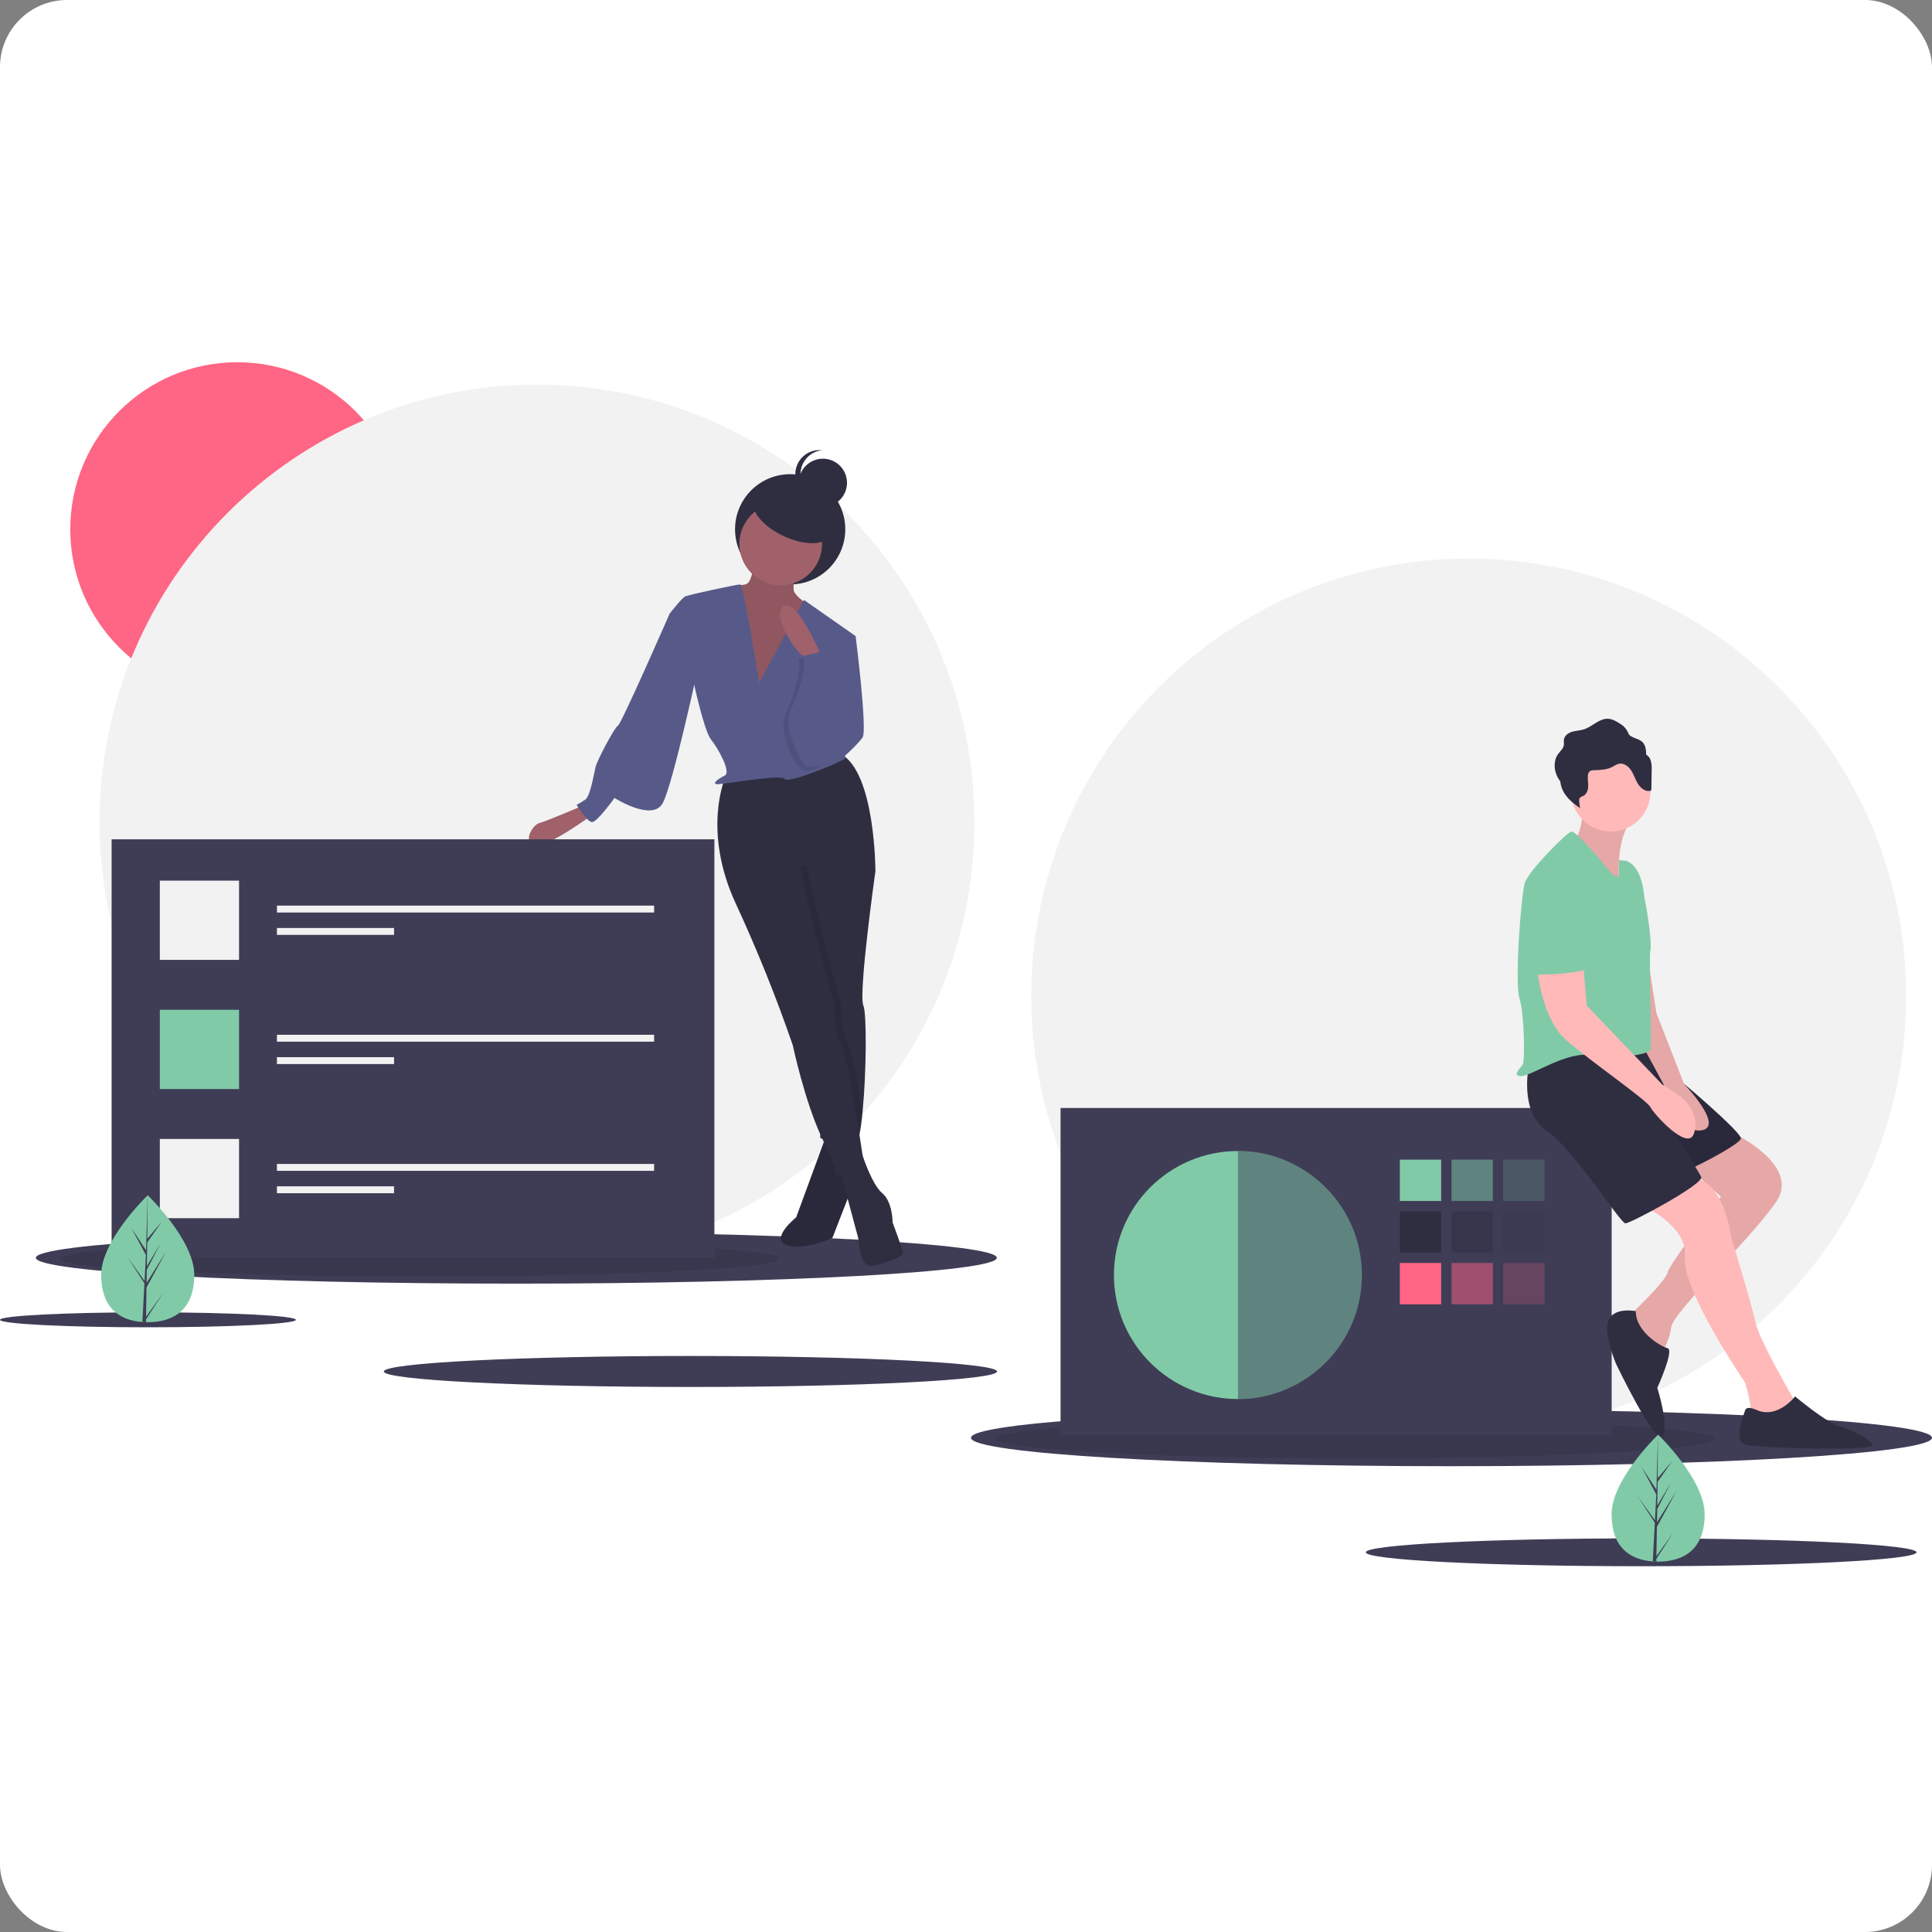 <svg width="144" height="144" viewBox="0 0 144 144" fill="none" xmlns="http://www.w3.org/2000/svg">
<rect x="0" y="0" width="144" height="144" fill="#808080" stroke="none"/>
<rect width="144" height="144" rx="5" fill="white"/>
<path d="M109.47 106.843C127.477 106.843 142.074 92.245 142.074 74.238C142.074 56.231 127.477 41.633 109.47 41.633C91.463 41.633 76.865 56.231 76.865 74.238C76.865 92.245 91.463 106.843 109.47 106.843Z" fill="#F2F2F2"/>
<path d="M17.689 51.903C24.566 51.903 30.14 46.328 30.14 39.451C30.14 32.575 24.566 27 17.689 27C10.812 27 5.238 32.575 5.238 39.451C5.238 46.328 10.812 51.903 17.689 51.903Z" fill="#FF6584"/>
<path d="M40.025 93.878C58.032 93.878 72.629 79.28 72.629 61.273C72.629 43.266 58.032 28.669 40.025 28.669C22.018 28.669 7.42 43.266 7.42 61.273C7.42 79.28 22.018 93.878 40.025 93.878Z" fill="#F2F2F2"/>
<path d="M38.484 95.675C58.264 95.675 74.298 94.813 74.298 93.749C74.298 92.686 58.264 91.824 38.484 91.824C18.705 91.824 2.671 92.686 2.671 93.749C2.671 94.813 18.705 95.675 38.484 95.675Z" fill="#3F3D56"/>
<path opacity="0.1" d="M31.296 95.144C46.113 95.144 58.124 94.549 58.124 93.816C58.124 93.083 46.113 92.488 31.296 92.488C16.479 92.488 4.468 93.083 4.468 93.816C4.468 94.549 16.479 95.144 31.296 95.144Z" fill="black"/>
<path d="M108.186 109.282C127.966 109.282 144 108.333 144 107.164C144 105.994 127.966 105.046 108.186 105.046C88.407 105.046 72.372 105.994 72.372 107.164C72.372 108.333 88.407 109.282 108.186 109.282Z" fill="#3F3D56"/>
<path opacity="0.1" d="M100.998 108.697C115.815 108.697 127.826 108.043 127.826 107.237C127.826 106.43 115.815 105.776 100.998 105.776C86.181 105.776 74.17 106.43 74.17 107.237C74.17 108.043 86.181 108.697 100.998 108.697Z" fill="black"/>
<path d="M51.462 103.377C64.084 103.377 74.316 102.86 74.316 102.222C74.316 101.584 64.084 101.066 51.462 101.066C38.84 101.066 28.607 101.584 28.607 102.222C28.607 102.86 38.84 103.377 51.462 103.377Z" fill="#3F3D56"/>
<path d="M11.027 98.928C17.117 98.928 22.054 98.678 22.054 98.371C22.054 98.063 17.117 97.813 11.027 97.813C4.937 97.813 0 98.063 0 98.371C0 98.678 4.937 98.928 11.027 98.928Z" fill="#3F3D56"/>
<path d="M122.322 116.737C133.656 116.737 142.845 116.273 142.845 115.7C142.845 115.127 133.656 114.662 122.322 114.662C110.987 114.662 101.799 115.127 101.799 115.7C101.799 116.273 110.987 116.737 122.322 116.737Z" fill="#3F3D56"/>
<path d="M120.124 82.582H79.047V106.971H120.124V82.582Z" fill="#3F3D56"/>
<path d="M92.269 104.275C97.373 104.275 101.511 100.138 101.511 95.033C101.511 89.929 97.373 85.791 92.269 85.791C87.165 85.791 83.027 89.929 83.027 95.033C83.027 100.138 87.165 104.275 92.269 104.275Z" fill="#81CAA8"/>
<path d="M107.416 86.433H104.335V89.513H107.416V86.433Z" fill="#81CAA8"/>
<path opacity="0.5" d="M111.267 86.433H108.186V89.513H111.267V86.433Z" fill="#81CAA8"/>
<path opacity="0.2" d="M115.118 86.433H112.037V89.513H115.118V86.433Z" fill="#81CAA8"/>
<path d="M107.416 90.284H104.335V93.364H107.416V90.284Z" fill="#2F2E41"/>
<path opacity="0.5" d="M111.267 90.284H108.186V93.364H111.267V90.284Z" fill="#2F2E41"/>
<path opacity="0.2" d="M115.118 90.284H112.037V93.364H115.118V90.284Z" fill="#2F2E41"/>
<path d="M107.416 94.135H104.335V97.215H107.416V94.135Z" fill="#FF6584"/>
<path opacity="0.5" d="M111.267 94.135H108.186V97.215H111.267V94.135Z" fill="#FF6584"/>
<path opacity="0.2" d="M115.118 94.135H112.037V97.215H115.118V94.135Z" fill="#FF6584"/>
<path opacity="0.5" d="M92.269 85.791V104.275C97.373 104.275 101.768 100.138 101.768 95.033C101.768 89.929 97.373 85.791 92.269 85.791Z" fill="#3F3D56"/>
<path d="M128.917 84.315C128.917 84.315 134.308 86.754 132.383 89.578C130.457 92.402 124.681 97.793 124.553 98.948C124.424 100.104 123.654 101.13 123.654 101.13C123.654 101.13 121.087 98.435 121.344 98.178C121.6 97.921 124.168 95.482 124.296 94.841C124.424 94.199 128.275 89.193 128.275 89.193L124.809 86.112L128.917 84.315Z" fill="#FFB9B9"/>
<path opacity="0.1" d="M128.917 84.315C128.917 84.315 134.308 86.754 132.383 89.578C130.457 92.402 124.681 97.793 124.553 98.948C124.424 100.104 123.654 101.13 123.654 101.13C123.654 101.13 121.087 98.435 121.344 98.178C121.6 97.921 124.168 95.482 124.296 94.841C124.424 94.199 128.275 89.193 128.275 89.193L124.809 86.112L128.917 84.315Z" fill="black"/>
<path d="M122.114 89.706C122.114 89.706 125.836 91.246 125.58 93.685C125.323 96.124 130.072 103.056 130.072 103.056C130.072 103.056 130.586 104.725 130.457 105.238C130.329 105.752 133.795 105.623 133.795 105.623V104.468C133.795 104.468 131.099 99.847 130.843 98.563C130.586 97.28 129.045 92.273 129.045 92.273C129.045 92.273 128.532 87.781 125.965 87.781C125.217 87.781 124.48 87.955 123.812 88.289C123.144 88.623 122.562 89.108 122.114 89.706V89.706Z" fill="#FFB9B9"/>
<path d="M122.307 78.089C122.307 78.089 130.008 84.379 129.752 84.892C129.495 85.406 125.772 87.331 125.131 87.46C124.489 87.588 119.948 78.089 119.948 78.089H122.307Z" fill="#2F2E41"/>
<path opacity="0.1" d="M122.307 78.089C122.307 78.089 130.008 84.379 129.752 84.892C129.495 85.406 125.772 87.331 125.131 87.46C124.489 87.588 119.948 78.089 119.948 78.089H122.307Z" fill="black"/>
<path d="M113.963 79.373C113.963 79.373 113.192 82.838 115.246 84.251C117.3 85.663 120.766 91.182 121.151 91.182C121.536 91.182 127.056 88.23 126.799 87.716C126.542 87.203 123.718 82.71 123.718 82.71L122.82 77.961C122.82 77.961 114.989 77.704 113.963 79.373Z" fill="#2F2E41"/>
<path d="M122.306 68.077L123.462 75.522L125.515 80.785C125.515 80.785 128.596 83.994 126.799 84.251C125.002 84.507 123.975 80.785 123.975 80.785L122.306 77.704V68.077Z" fill="#FFB9B9"/>
<path opacity="0.1" d="M122.306 68.077L123.462 75.522L125.515 80.785C125.515 80.785 128.596 83.994 126.799 84.251C125.002 84.507 123.975 80.785 123.975 80.785L122.306 77.704V68.077Z" fill="black"/>
<path d="M118.006 59.797C118.006 59.797 118.006 62.493 117.108 62.749C116.209 63.006 120.702 66.472 120.702 66.472C120.702 66.472 120.188 61.979 121.986 60.824L118.006 59.797Z" fill="#FFB9B9"/>
<path opacity="0.1" d="M118.006 59.797C118.006 59.797 118.006 62.493 117.108 62.749C116.209 63.006 120.702 66.472 120.702 66.472C120.702 66.472 120.188 61.979 121.986 60.824L118.006 59.797Z" fill="black"/>
<path d="M120.06 61.979C121.69 61.979 123.012 60.657 123.012 59.027C123.012 57.396 121.69 56.075 120.06 56.075C118.429 56.075 117.108 57.396 117.108 59.027C117.108 60.657 118.429 61.979 120.06 61.979Z" fill="#FFB9B9"/>
<path d="M120.188 65.188C120.188 65.188 117.493 61.851 117.108 61.979C116.723 62.108 113.899 64.932 113.642 65.83C113.385 66.729 112.872 73.147 113.257 74.431C113.642 75.714 113.642 79.052 113.513 79.308C113.385 79.565 112.615 80.207 113.385 80.207C114.155 80.207 116.851 78.282 118.648 78.667C120.445 79.052 122.884 78.538 123.012 78.282C123.141 78.025 122.884 71.35 123.012 70.836C123.141 70.323 122.756 67.756 122.627 67.242C122.499 66.729 122.499 64.675 121.215 64.162L120.668 64.107L120.637 65.377L120.188 65.188Z" fill="#81CAA8"/>
<path d="M114.54 71.863C114.54 71.863 114.797 75.843 116.722 77.511C118.648 79.18 122.755 82.004 123.012 82.518C123.269 83.031 125.708 85.727 126.221 84.572C126.37 84.211 126.406 83.814 126.324 83.433C126.25 83.055 126.098 82.695 125.88 82.377C125.661 82.059 125.38 81.789 125.053 81.583L123.911 80.849L118.263 74.944L118.006 71.863H114.54Z" fill="#FFB9B9"/>
<path d="M121.921 97.729C121.921 97.729 120.445 97.408 119.932 98.306C119.418 99.205 120.445 101.644 120.445 101.644C120.445 101.644 123.398 107.805 123.911 107.035C124.424 106.265 123.526 103.441 123.526 103.441C123.526 103.441 124.81 100.617 124.296 100.489C123.783 100.36 121.921 99.269 121.921 97.729Z" fill="#2F2E41"/>
<path d="M130.971 105.11C130.971 105.11 130.201 104.725 130.073 105.11C129.944 105.495 129.174 107.42 130.073 107.677C130.971 107.934 139.828 108.191 139.571 107.677C139.315 107.164 137.903 106.522 137.004 106.265C136.106 106.008 133.795 104.083 133.795 104.083C133.795 104.083 132.511 105.752 130.971 105.11Z" fill="#2F2E41"/>
<path d="M123.034 56.684C122.979 56.497 122.857 56.338 122.691 56.236C122.7 56.036 122.675 55.837 122.619 55.645C122.43 55.088 121.983 55.12 121.562 54.873C121.379 54.766 121.39 54.672 121.295 54.496C121.17 54.266 120.983 54.075 120.756 53.946C120.485 53.773 120.199 53.596 119.879 53.574C119.207 53.528 118.691 54.16 118.049 54.364C117.765 54.453 117.461 54.457 117.176 54.541C116.891 54.626 116.607 54.828 116.565 55.122C116.545 55.258 116.58 55.397 116.56 55.533C116.52 55.802 116.284 55.991 116.125 56.213C115.775 56.704 115.815 57.397 116.095 57.931C116.154 58.041 116.222 58.147 116.297 58.247C116.32 58.499 116.393 58.745 116.51 58.969C116.791 59.503 117.273 59.902 117.776 60.233C117.735 60.056 117.71 59.876 117.702 59.694C117.694 59.634 117.702 59.572 117.724 59.516C117.781 59.398 117.929 59.367 118.042 59.303C118.276 59.17 118.368 58.876 118.374 58.606C118.381 58.337 118.324 58.068 118.352 57.8C118.353 57.739 118.367 57.678 118.393 57.622C118.419 57.566 118.457 57.517 118.503 57.476C118.589 57.427 118.688 57.403 118.787 57.408C119.267 57.389 119.768 57.38 120.191 57.153C120.327 57.062 120.474 56.988 120.628 56.932C120.987 56.838 121.355 57.09 121.562 57.399C121.769 57.707 121.872 58.074 122.063 58.392C122.254 58.711 122.585 58.995 122.954 58.957C122.975 58.957 122.996 58.953 123.015 58.945C123.034 58.936 123.051 58.924 123.065 58.908C123.08 58.88 123.088 58.847 123.085 58.814L123.106 57.402C123.123 57.16 123.099 56.917 123.034 56.684Z" fill="#2F2E41"/>
<path d="M115.695 65.317C115.695 65.317 118.52 66.6 118.391 69.296C118.263 71.992 119.161 72.249 116.979 72.505C114.797 72.762 114.283 72.505 114.155 72.762C114.027 73.019 113.257 66.857 113.77 66.215C114.283 65.573 115.695 65.317 115.695 65.317Z" fill="#81CAA8"/>
<path d="M58.894 43.559C61.163 43.559 63.002 41.72 63.002 39.451C63.002 37.183 61.163 35.344 58.894 35.344C56.626 35.344 54.786 37.183 54.786 39.451C54.786 41.72 56.626 43.559 58.894 43.559Z" fill="#2F2E41"/>
<path d="M61.654 84.443L59.344 90.733C59.344 90.733 57.418 92.273 58.574 92.787C59.729 93.3 62.039 92.273 62.039 92.273L63.837 87.652L63.58 84.443H61.654Z" fill="#2F2E41"/>
<path opacity="0.1" d="M61.654 84.443L59.344 90.733C59.344 90.733 57.418 92.273 58.574 92.787C59.729 93.3 62.039 92.273 62.039 92.273L63.837 87.652L63.58 84.443H61.654Z" fill="black"/>
<path d="M61.847 47.153L63.772 47.41C63.772 47.41 64.671 54.47 64.286 54.983C63.901 55.497 61.975 57.551 61.205 57.037C60.435 56.524 61.847 47.153 61.847 47.153Z" fill="#575A89"/>
<path d="M43.426 60.054C43.426 60.054 40.731 61.209 40.217 61.337C39.704 61.466 38.934 62.749 39.832 63.006C40.731 63.263 44.197 60.696 44.197 60.696L43.426 60.054Z" fill="#A0616A"/>
<path d="M62.553 87.01L63.965 92.273C63.965 92.273 64.093 94.199 64.735 94.327C65.377 94.455 67.302 93.685 67.302 93.428C67.302 93.172 66.532 91.118 66.532 91.118C66.532 91.118 66.532 89.578 65.762 88.936C64.992 88.294 64.298 86.144 64.298 86.144L62.553 87.01Z" fill="#2F2E41"/>
<path d="M64.35 74.944C64.609 75.549 64.577 79.935 64.293 82.854C64.156 84.272 63.959 85.344 63.708 85.47L61.868 85.01L61.141 84.828L61.121 83.231L61.012 74.431L58.83 65.317V63.006L64.35 63.52L65.225 64.894L65.248 64.932C65.248 64.932 63.965 74.046 64.35 74.944Z" fill="#2F2E41"/>
<path opacity="0.1" d="M63.194 77.768C63.469 78.18 63.927 80.647 64.293 82.854C64.156 84.272 63.959 85.344 63.708 85.47L61.868 85.01C61.84 84.951 61.812 84.89 61.782 84.828C61.547 84.335 61.327 83.791 61.121 83.231L61.012 74.431L58.83 65.317V63.006L64.35 63.52L65.225 64.894L60.114 64.547L61.269 69.553L62.681 74.816C62.681 74.816 62.681 76.998 63.194 77.768Z" fill="black"/>
<path d="M54.081 57.872C54.081 57.872 52.284 61.851 54.851 67.371C56.44 70.806 57.853 74.319 59.087 77.897C59.087 77.897 59.986 82.133 61.269 84.828C62.553 87.524 62.296 87.652 62.296 87.652L64.35 86.497C64.35 86.497 63.195 78.538 62.681 77.768C62.168 76.998 62.168 74.816 62.168 74.816L60.756 69.553L59.6 64.547L65.249 64.932C65.249 64.932 65.249 57.615 62.681 56.203L54.081 57.872Z" fill="#2F2E41"/>
<path d="M56.199 41.377C56.199 41.377 56.199 43.431 55.557 43.559C54.915 43.687 53.632 43.687 53.246 44.329C52.861 44.971 56.199 53.443 56.199 53.443L59.665 51.261L60.82 45.484C60.82 45.484 59.151 44.458 59.151 43.944V41.634L56.199 41.377Z" fill="#A0616A"/>
<path opacity="0.1" d="M56.199 41.377C56.199 41.377 56.199 43.431 55.557 43.559C54.915 43.687 53.632 43.687 53.246 44.329C52.861 44.971 56.199 53.443 56.199 53.443L59.665 51.261L60.82 45.484C60.82 45.484 59.151 44.458 59.151 43.944V41.634L56.199 41.377Z" fill="black"/>
<path d="M58.188 43.623C59.89 43.623 61.269 42.244 61.269 40.542C61.269 38.841 59.89 37.462 58.188 37.462C56.487 37.462 55.107 38.841 55.107 40.542C55.107 42.244 56.487 43.623 58.188 43.623Z" fill="#A0616A"/>
<path d="M56.584 50.876C56.584 50.876 55.428 43.559 55.172 43.559C54.915 43.559 51.321 44.329 51.064 44.458C50.807 44.586 49.909 45.741 49.909 45.741L51.706 50.876C51.706 50.876 52.476 54.47 52.989 55.112C53.503 55.754 54.53 57.551 54.016 57.807C53.503 58.064 52.989 58.449 53.503 58.449C54.016 58.449 58.252 57.679 58.509 58.064C58.766 58.449 63.002 56.652 63.002 56.524C63.002 56.395 62.488 50.362 62.488 50.362L63.772 47.41L59.921 44.714L56.584 50.876Z" fill="#575A89"/>
<path d="M51.192 45.099L49.909 45.741C49.909 45.741 46.315 53.956 46.058 54.085C45.801 54.213 44.517 56.652 44.389 57.166C44.261 57.679 44.004 59.348 43.619 59.605C43.412 59.745 43.198 59.873 42.977 59.99C42.977 59.99 43.747 61.273 44.132 61.273C44.517 61.273 45.801 59.476 45.801 59.476C45.801 59.476 48.625 61.273 49.395 59.861C50.166 58.449 52.091 49.464 52.091 49.464L51.192 45.099Z" fill="#575A89"/>
<path d="M61.269 49.014C61.269 49.014 59.472 44.65 58.445 45.164C57.418 45.677 59.215 48.758 60.371 49.271L61.269 49.014Z" fill="#A0616A"/>
<path opacity="0.1" d="M59.472 49.143L61.273 48.736L61.654 50.683C61.654 50.683 63.323 53.636 62.938 54.919C62.553 56.203 60.242 58.257 59.472 57.101C58.702 55.946 58.06 54.149 58.573 53.122C59.087 52.095 59.857 49.656 59.472 49.143Z" fill="black"/>
<path d="M59.857 48.886L61.658 48.479L62.039 50.426C62.039 50.426 63.708 53.379 63.323 54.663C62.938 55.946 60.627 58 59.857 56.845C59.087 55.69 58.445 53.892 58.958 52.865C59.472 51.839 60.242 49.4 59.857 48.886Z" fill="#575A89"/>
<path d="M61.813 39.924C62.158 39.186 61.19 38.002 59.649 37.28C58.108 36.558 56.579 36.572 56.233 37.31C55.887 38.048 56.856 39.232 58.397 39.954C59.937 40.675 61.467 40.662 61.813 39.924Z" fill="#2F2E41"/>
<path d="M61.333 37.783C62.326 37.783 63.13 36.978 63.13 35.986C63.13 34.993 62.326 34.188 61.333 34.188C60.341 34.188 59.536 34.993 59.536 35.986C59.536 36.978 60.341 37.783 61.333 37.783Z" fill="#2F2E41"/>
<path d="M59.664 35.344C59.664 34.9 59.828 34.473 60.124 34.143C60.421 33.813 60.828 33.605 61.269 33.557C61.018 33.53 60.764 33.556 60.524 33.633C60.283 33.71 60.062 33.837 59.874 34.006C59.686 34.174 59.536 34.38 59.433 34.611C59.33 34.842 59.277 35.091 59.277 35.344C59.277 35.596 59.33 35.846 59.433 36.076C59.536 36.307 59.686 36.513 59.874 36.682C60.062 36.85 60.283 36.977 60.524 37.054C60.764 37.132 61.018 37.158 61.269 37.13C60.828 37.083 60.421 36.874 60.124 36.544C59.828 36.215 59.664 35.787 59.664 35.344V35.344Z" fill="#2F2E41"/>
<path d="M53.246 62.557H8.319V93.749H53.246V62.557Z" fill="#3F3D56"/>
<path d="M17.818 65.638H11.913V71.543H17.818V65.638Z" fill="#F2F2F2"/>
<path d="M17.818 75.265H11.913V81.17H17.818V75.265Z" fill="#81CAA8"/>
<path d="M17.818 84.892H11.913V90.797H17.818V84.892Z" fill="#F2F2F2"/>
<path d="M48.753 67.499H20.642V68.013H48.753V67.499Z" fill="#F2F2F2"/>
<path d="M29.37 69.168H20.642V69.681H29.37V69.168Z" fill="#F2F2F2"/>
<path d="M48.753 77.126H20.642V77.64H48.753V77.126Z" fill="#F2F2F2"/>
<path d="M29.37 78.795H20.642V79.308H29.37V78.795Z" fill="#F2F2F2"/>
<path d="M48.753 86.754H20.642V87.267H48.753V86.754Z" fill="#F2F2F2"/>
<path d="M29.37 88.422H20.642V88.936H29.37V88.422Z" fill="#F2F2F2"/>
<path d="M127.056 112.867C127.056 115.48 125.503 116.393 123.586 116.393C123.542 116.393 123.498 116.392 123.454 116.391C123.365 116.389 123.277 116.385 123.19 116.379C121.46 116.256 120.117 115.297 120.117 112.867C120.117 110.353 123.33 107.18 123.572 106.944L123.572 106.944C123.582 106.935 123.586 106.93 123.586 106.93C123.586 106.93 127.056 110.254 127.056 112.867Z" fill="#81CAA8"/>
<path d="M123.46 115.993L124.729 114.22L123.457 116.188L123.454 116.391C123.365 116.389 123.277 116.385 123.19 116.379L123.326 113.765L123.325 113.744L123.328 113.741L123.341 113.494L122.065 111.521L123.345 113.309L123.348 113.361L123.451 111.386L122.359 109.348L123.464 111.039L123.572 106.944L123.572 106.93V106.944L123.554 110.173L124.641 108.893L123.55 110.451L123.521 112.22L124.536 110.522L123.517 112.48L123.501 113.463L124.974 111.101L123.495 113.806L123.46 115.993Z" fill="#3F3D56"/>
<path d="M14.48 95.025C14.48 97.638 12.927 98.55 11.011 98.55C10.966 98.55 10.922 98.549 10.878 98.548C10.789 98.546 10.701 98.542 10.614 98.536C8.885 98.414 7.541 97.455 7.541 95.025C7.541 92.51 10.754 89.337 10.996 89.102L10.997 89.101C11.006 89.092 11.011 89.088 11.011 89.088C11.011 89.088 14.48 92.412 14.48 95.025Z" fill="#81CAA8"/>
<path d="M10.884 98.15L12.153 96.377L10.881 98.345L10.878 98.548C10.789 98.546 10.701 98.542 10.614 98.536L10.751 95.922L10.75 95.902L10.752 95.898L10.765 95.651L9.49 93.679L10.769 95.466L10.772 95.518L10.875 93.543L9.784 91.505L10.889 93.197L10.996 89.102L10.997 89.088V89.101L10.979 92.33L12.066 91.05L10.974 92.609L10.945 94.377L11.961 92.68L10.941 94.637L10.925 95.62L12.399 93.258L10.92 95.963L10.884 98.15Z" fill="#3F3D56"/>
</svg>
